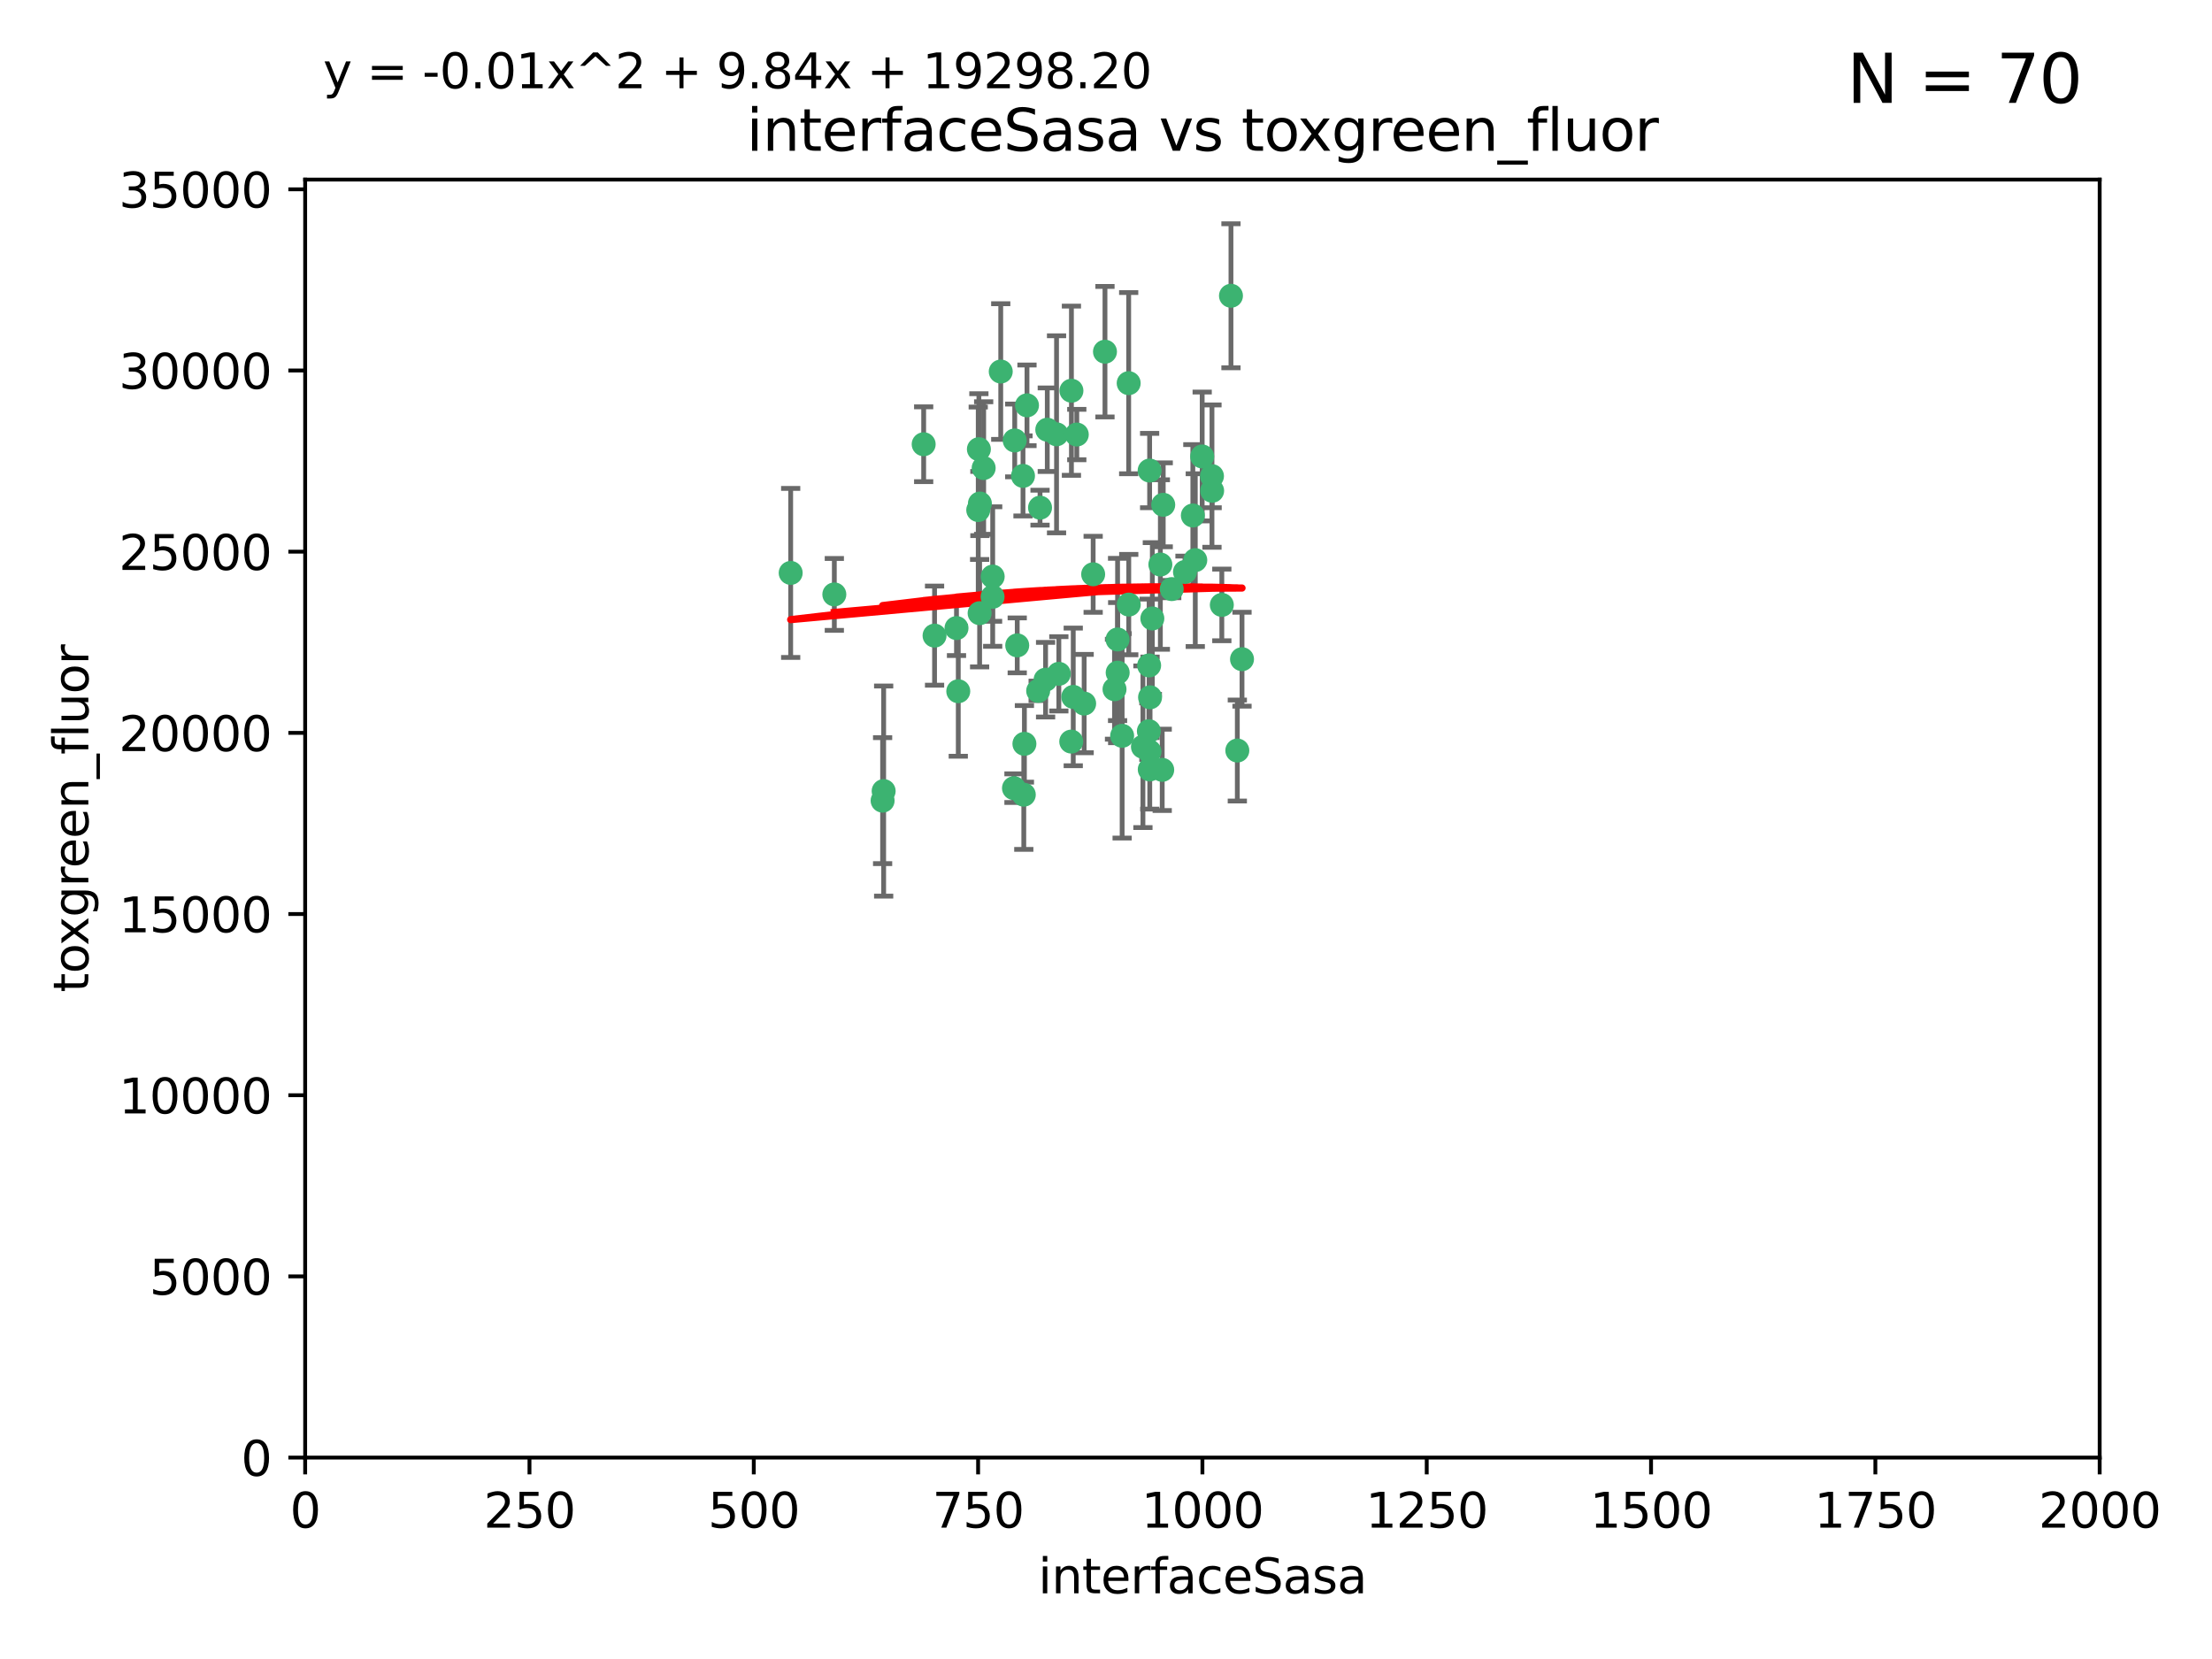 <?xml version="1.0" encoding="utf-8" standalone="no"?>
<!DOCTYPE svg PUBLIC "-//W3C//DTD SVG 1.1//EN"
  "http://www.w3.org/Graphics/SVG/1.1/DTD/svg11.dtd">
<svg xmlns:xlink="http://www.w3.org/1999/xlink" width="460.8pt" height="345.6pt" viewBox="0 0 460.8 345.6" xmlns="http://www.w3.org/2000/svg" version="1.1">
 <defs>
  <style type="text/css">*{stroke-linejoin: round; stroke-linecap: butt}</style>
 </defs>
 <g id="figure_1">
  <g id="patch_1">
   <path d="M 0 345.6 
L 460.8 345.6 
L 460.8 0 
L 0 0 
z
" style="fill: #ffffff"/>
  </g>
  <g id="axes_1">
   <g id="patch_2">
    <path d="M 63.571 303.64 
L 437.4 303.64 
L 437.4 37.411 
L 63.571 37.411 
z
" style="fill: #ffffff"/>
   </g>
   <g id="PathCollection_1">
    <defs>
     <path id="ma6a0eb6b22" d="M 0 1.118 
C 0.297 1.118 0.581 1 0.791 0.791 
C 1 0.581 1.118 0.297 1.118 0 
C 1.118 -0.297 1 -0.581 0.791 -0.791 
C 0.581 -1 0.297 -1.118 0 -1.118 
C -0.297 -1.118 -0.581 -1 -0.791 -0.791 
C -1 -0.581 -1.118 -0.297 -1.118 0 
C -1.118 0.297 -1 0.581 -0.791 0.791 
C -0.581 1 -0.297 1.118 0 1.118 
z
" style="stroke: #3cb371"/>
    </defs>
    <g clip-path="url(#p13d218e3fa)">
     <use xlink:href="#ma6a0eb6b22" x="242.323" y="105.159" style="fill: #3cb371; stroke: #3cb371"/>
     <use xlink:href="#ma6a0eb6b22" x="248.998" y="116.686" style="fill: #3cb371; stroke: #3cb371"/>
     <use xlink:href="#ma6a0eb6b22" x="239.489" y="98.026" style="fill: #3cb371; stroke: #3cb371"/>
     <use xlink:href="#ma6a0eb6b22" x="250.437" y="95.094" style="fill: #3cb371; stroke: #3cb371"/>
     <use xlink:href="#ma6a0eb6b22" x="218.168" y="89.516" style="fill: #3cb371; stroke: #3cb371"/>
     <use xlink:href="#ma6a0eb6b22" x="230.187" y="73.266" style="fill: #3cb371; stroke: #3cb371"/>
     <use xlink:href="#ma6a0eb6b22" x="240.054" y="128.839" style="fill: #3cb371; stroke: #3cb371"/>
     <use xlink:href="#ma6a0eb6b22" x="246.854" y="119.146" style="fill: #3cb371; stroke: #3cb371"/>
     <use xlink:href="#ma6a0eb6b22" x="239.385" y="138.622" style="fill: #3cb371; stroke: #3cb371"/>
     <use xlink:href="#ma6a0eb6b22" x="223.198" y="81.394" style="fill: #3cb371; stroke: #3cb371"/>
     <use xlink:href="#ma6a0eb6b22" x="258.734" y="137.321" style="fill: #3cb371; stroke: #3cb371"/>
     <use xlink:href="#ma6a0eb6b22" x="233.762" y="153.285" style="fill: #3cb371; stroke: #3cb371"/>
     <use xlink:href="#ma6a0eb6b22" x="211.385" y="91.754" style="fill: #3cb371; stroke: #3cb371"/>
     <use xlink:href="#ma6a0eb6b22" x="235.142" y="125.947" style="fill: #3cb371; stroke: #3cb371"/>
     <use xlink:href="#ma6a0eb6b22" x="220.097" y="90.475" style="fill: #3cb371; stroke: #3cb371"/>
     <use xlink:href="#ma6a0eb6b22" x="223.161" y="154.483" style="fill: #3cb371; stroke: #3cb371"/>
     <use xlink:href="#ma6a0eb6b22" x="248.491" y="107.386" style="fill: #3cb371; stroke: #3cb371"/>
     <use xlink:href="#ma6a0eb6b22" x="241.725" y="117.601" style="fill: #3cb371; stroke: #3cb371"/>
     <use xlink:href="#ma6a0eb6b22" x="225.848" y="146.564" style="fill: #3cb371; stroke: #3cb371"/>
     <use xlink:href="#ma6a0eb6b22" x="252.51" y="102.24" style="fill: #3cb371; stroke: #3cb371"/>
     <use xlink:href="#ma6a0eb6b22" x="227.725" y="119.635" style="fill: #3cb371; stroke: #3cb371"/>
     <use xlink:href="#ma6a0eb6b22" x="235.125" y="79.819" style="fill: #3cb371; stroke: #3cb371"/>
     <use xlink:href="#ma6a0eb6b22" x="206.772" y="124.329" style="fill: #3cb371; stroke: #3cb371"/>
     <use xlink:href="#ma6a0eb6b22" x="244.091" y="122.72" style="fill: #3cb371; stroke: #3cb371"/>
     <use xlink:href="#ma6a0eb6b22" x="211.908" y="134.443" style="fill: #3cb371; stroke: #3cb371"/>
     <use xlink:href="#ma6a0eb6b22" x="213.404" y="154.954" style="fill: #3cb371; stroke: #3cb371"/>
     <use xlink:href="#ma6a0eb6b22" x="204.131" y="104.896" style="fill: #3cb371; stroke: #3cb371"/>
     <use xlink:href="#ma6a0eb6b22" x="239.465" y="156.559" style="fill: #3cb371; stroke: #3cb371"/>
     <use xlink:href="#ma6a0eb6b22" x="257.757" y="156.348" style="fill: #3cb371; stroke: #3cb371"/>
     <use xlink:href="#ma6a0eb6b22" x="216.658" y="105.756" style="fill: #3cb371; stroke: #3cb371"/>
     <use xlink:href="#ma6a0eb6b22" x="204.916" y="97.498" style="fill: #3cb371; stroke: #3cb371"/>
     <use xlink:href="#ma6a0eb6b22" x="192.417" y="92.545" style="fill: #3cb371; stroke: #3cb371"/>
     <use xlink:href="#ma6a0eb6b22" x="213.275" y="165.548" style="fill: #3cb371; stroke: #3cb371"/>
     <use xlink:href="#ma6a0eb6b22" x="216.269" y="143.916" style="fill: #3cb371; stroke: #3cb371"/>
     <use xlink:href="#ma6a0eb6b22" x="206.796" y="120.108" style="fill: #3cb371; stroke: #3cb371"/>
     <use xlink:href="#ma6a0eb6b22" x="199.256" y="130.84" style="fill: #3cb371; stroke: #3cb371"/>
     <use xlink:href="#ma6a0eb6b22" x="220.577" y="140.37" style="fill: #3cb371; stroke: #3cb371"/>
     <use xlink:href="#ma6a0eb6b22" x="242.11" y="160.372" style="fill: #3cb371; stroke: #3cb371"/>
     <use xlink:href="#ma6a0eb6b22" x="223.577" y="145.178" style="fill: #3cb371; stroke: #3cb371"/>
     <use xlink:href="#ma6a0eb6b22" x="254.529" y="126.015" style="fill: #3cb371; stroke: #3cb371"/>
     <use xlink:href="#ma6a0eb6b22" x="208.473" y="77.397" style="fill: #3cb371; stroke: #3cb371"/>
     <use xlink:href="#ma6a0eb6b22" x="203.92" y="93.572" style="fill: #3cb371; stroke: #3cb371"/>
     <use xlink:href="#ma6a0eb6b22" x="239.332" y="152.32" style="fill: #3cb371; stroke: #3cb371"/>
     <use xlink:href="#ma6a0eb6b22" x="204.073" y="127.738" style="fill: #3cb371; stroke: #3cb371"/>
     <use xlink:href="#ma6a0eb6b22" x="239.579" y="145.262" style="fill: #3cb371; stroke: #3cb371"/>
     <use xlink:href="#ma6a0eb6b22" x="232.833" y="140.122" style="fill: #3cb371; stroke: #3cb371"/>
     <use xlink:href="#ma6a0eb6b22" x="252.476" y="99.184" style="fill: #3cb371; stroke: #3cb371"/>
     <use xlink:href="#ma6a0eb6b22" x="256.433" y="61.614" style="fill: #3cb371; stroke: #3cb371"/>
     <use xlink:href="#ma6a0eb6b22" x="203.785" y="106.253" style="fill: #3cb371; stroke: #3cb371"/>
     <use xlink:href="#ma6a0eb6b22" x="213.94" y="84.44" style="fill: #3cb371; stroke: #3cb371"/>
     <use xlink:href="#ma6a0eb6b22" x="194.686" y="132.411" style="fill: #3cb371; stroke: #3cb371"/>
     <use xlink:href="#ma6a0eb6b22" x="183.864" y="166.79" style="fill: #3cb371; stroke: #3cb371"/>
     <use xlink:href="#ma6a0eb6b22" x="213.11" y="99.14" style="fill: #3cb371; stroke: #3cb371"/>
     <use xlink:href="#ma6a0eb6b22" x="211.23" y="164.19" style="fill: #3cb371; stroke: #3cb371"/>
     <use xlink:href="#ma6a0eb6b22" x="238.093" y="155.561" style="fill: #3cb371; stroke: #3cb371"/>
     <use xlink:href="#ma6a0eb6b22" x="199.626" y="143.999" style="fill: #3cb371; stroke: #3cb371"/>
     <use xlink:href="#ma6a0eb6b22" x="232.811" y="133.213" style="fill: #3cb371; stroke: #3cb371"/>
     <use xlink:href="#ma6a0eb6b22" x="224.314" y="90.523" style="fill: #3cb371; stroke: #3cb371"/>
     <use xlink:href="#ma6a0eb6b22" x="239.516" y="160.289" style="fill: #3cb371; stroke: #3cb371"/>
     <use xlink:href="#ma6a0eb6b22" x="164.714" y="119.349" style="fill: #3cb371; stroke: #3cb371"/>
     <use xlink:href="#ma6a0eb6b22" x="217.815" y="141.593" style="fill: #3cb371; stroke: #3cb371"/>
     <use xlink:href="#ma6a0eb6b22" x="184.082" y="164.794" style="fill: #3cb371; stroke: #3cb371"/>
     <use xlink:href="#ma6a0eb6b22" x="232.174" y="143.576" style="fill: #3cb371; stroke: #3cb371"/>
     <use xlink:href="#ma6a0eb6b22" x="173.806" y="123.828" style="fill: #3cb371; stroke: #3cb371"/>
    </g>
   </g>
   <g id="matplotlib.axis_1">
    <g id="xtick_1">
     <g id="line2d_1">
      <defs>
       <path id="m9d5a225bcb" d="M 0 0 
L 0 3.5 
" style="stroke: #000000; stroke-width: 0.8"/>
      </defs>
      <g>
       <use xlink:href="#m9d5a225bcb" x="63.571" y="303.64" style="stroke: #000000; stroke-width: 0.8"/>
      </g>
     </g>
     <g id="text_1">
      <!-- 0 -->
      <g transform="translate(60.39 318.238)scale(0.1 -0.1)">
       <defs>
        <path id="DejaVuSans-30" d="M 2034 4250 
Q 1547 4250 1301 3770 
Q 1056 3291 1056 2328 
Q 1056 1369 1301 889 
Q 1547 409 2034 409 
Q 2525 409 2770 889 
Q 3016 1369 3016 2328 
Q 3016 3291 2770 3770 
Q 2525 4250 2034 4250 
z
M 2034 4750 
Q 2819 4750 3233 4129 
Q 3647 3509 3647 2328 
Q 3647 1150 3233 529 
Q 2819 -91 2034 -91 
Q 1250 -91 836 529 
Q 422 1150 422 2328 
Q 422 3509 836 4129 
Q 1250 4750 2034 4750 
z
" transform="scale(0.016)"/>
       </defs>
       <use xlink:href="#DejaVuSans-30"/>
      </g>
     </g>
    </g>
    <g id="xtick_2">
     <g id="line2d_2">
      <g>
       <use xlink:href="#m9d5a225bcb" x="110.3" y="303.64" style="stroke: #000000; stroke-width: 0.8"/>
      </g>
     </g>
     <g id="text_2">
      <!-- 250 -->
      <g transform="translate(100.756 318.238)scale(0.1 -0.1)">
       <defs>
        <path id="DejaVuSans-32" d="M 1228 531 
L 3431 531 
L 3431 0 
L 469 0 
L 469 531 
Q 828 903 1448 1529 
Q 2069 2156 2228 2338 
Q 2531 2678 2651 2914 
Q 2772 3150 2772 3378 
Q 2772 3750 2511 3984 
Q 2250 4219 1831 4219 
Q 1534 4219 1204 4116 
Q 875 4013 500 3803 
L 500 4441 
Q 881 4594 1212 4672 
Q 1544 4750 1819 4750 
Q 2544 4750 2975 4387 
Q 3406 4025 3406 3419 
Q 3406 3131 3298 2873 
Q 3191 2616 2906 2266 
Q 2828 2175 2409 1742 
Q 1991 1309 1228 531 
z
" transform="scale(0.016)"/>
        <path id="DejaVuSans-35" d="M 691 4666 
L 3169 4666 
L 3169 4134 
L 1269 4134 
L 1269 2991 
Q 1406 3038 1543 3061 
Q 1681 3084 1819 3084 
Q 2600 3084 3056 2656 
Q 3513 2228 3513 1497 
Q 3513 744 3044 326 
Q 2575 -91 1722 -91 
Q 1428 -91 1123 -41 
Q 819 9 494 109 
L 494 744 
Q 775 591 1075 516 
Q 1375 441 1709 441 
Q 2250 441 2565 725 
Q 2881 1009 2881 1497 
Q 2881 1984 2565 2268 
Q 2250 2553 1709 2553 
Q 1456 2553 1204 2497 
Q 953 2441 691 2322 
L 691 4666 
z
" transform="scale(0.016)"/>
       </defs>
       <use xlink:href="#DejaVuSans-32"/>
       <use xlink:href="#DejaVuSans-35" x="63.623"/>
       <use xlink:href="#DejaVuSans-30" x="127.246"/>
      </g>
     </g>
    </g>
    <g id="xtick_3">
     <g id="line2d_3">
      <g>
       <use xlink:href="#m9d5a225bcb" x="157.028" y="303.64" style="stroke: #000000; stroke-width: 0.8"/>
      </g>
     </g>
     <g id="text_3">
      <!-- 500 -->
      <g transform="translate(147.485 318.238)scale(0.1 -0.1)">
       <use xlink:href="#DejaVuSans-35"/>
       <use xlink:href="#DejaVuSans-30" x="63.623"/>
       <use xlink:href="#DejaVuSans-30" x="127.246"/>
      </g>
     </g>
    </g>
    <g id="xtick_4">
     <g id="line2d_4">
      <g>
       <use xlink:href="#m9d5a225bcb" x="203.757" y="303.64" style="stroke: #000000; stroke-width: 0.8"/>
      </g>
     </g>
     <g id="text_4">
      <!-- 750 -->
      <g transform="translate(194.213 318.238)scale(0.1 -0.1)">
       <defs>
        <path id="DejaVuSans-37" d="M 525 4666 
L 3525 4666 
L 3525 4397 
L 1831 0 
L 1172 0 
L 2766 4134 
L 525 4134 
L 525 4666 
z
" transform="scale(0.016)"/>
       </defs>
       <use xlink:href="#DejaVuSans-37"/>
       <use xlink:href="#DejaVuSans-35" x="63.623"/>
       <use xlink:href="#DejaVuSans-30" x="127.246"/>
      </g>
     </g>
    </g>
    <g id="xtick_5">
     <g id="line2d_5">
      <g>
       <use xlink:href="#m9d5a225bcb" x="250.486" y="303.64" style="stroke: #000000; stroke-width: 0.8"/>
      </g>
     </g>
     <g id="text_5">
      <!-- 1000 -->
      <g transform="translate(237.761 318.238)scale(0.1 -0.1)">
       <defs>
        <path id="DejaVuSans-31" d="M 794 531 
L 1825 531 
L 1825 4091 
L 703 3866 
L 703 4441 
L 1819 4666 
L 2450 4666 
L 2450 531 
L 3481 531 
L 3481 0 
L 794 0 
L 794 531 
z
" transform="scale(0.016)"/>
       </defs>
       <use xlink:href="#DejaVuSans-31"/>
       <use xlink:href="#DejaVuSans-30" x="63.623"/>
       <use xlink:href="#DejaVuSans-30" x="127.246"/>
       <use xlink:href="#DejaVuSans-30" x="190.869"/>
      </g>
     </g>
    </g>
    <g id="xtick_6">
     <g id="line2d_6">
      <g>
       <use xlink:href="#m9d5a225bcb" x="297.214" y="303.64" style="stroke: #000000; stroke-width: 0.8"/>
      </g>
     </g>
     <g id="text_6">
      <!-- 1250 -->
      <g transform="translate(284.489 318.238)scale(0.1 -0.1)">
       <use xlink:href="#DejaVuSans-31"/>
       <use xlink:href="#DejaVuSans-32" x="63.623"/>
       <use xlink:href="#DejaVuSans-35" x="127.246"/>
       <use xlink:href="#DejaVuSans-30" x="190.869"/>
      </g>
     </g>
    </g>
    <g id="xtick_7">
     <g id="line2d_7">
      <g>
       <use xlink:href="#m9d5a225bcb" x="343.943" y="303.64" style="stroke: #000000; stroke-width: 0.8"/>
      </g>
     </g>
     <g id="text_7">
      <!-- 1500 -->
      <g transform="translate(331.218 318.238)scale(0.1 -0.1)">
       <use xlink:href="#DejaVuSans-31"/>
       <use xlink:href="#DejaVuSans-35" x="63.623"/>
       <use xlink:href="#DejaVuSans-30" x="127.246"/>
       <use xlink:href="#DejaVuSans-30" x="190.869"/>
      </g>
     </g>
    </g>
    <g id="xtick_8">
     <g id="line2d_8">
      <g>
       <use xlink:href="#m9d5a225bcb" x="390.671" y="303.64" style="stroke: #000000; stroke-width: 0.8"/>
      </g>
     </g>
     <g id="text_8">
      <!-- 1750 -->
      <g transform="translate(377.946 318.238)scale(0.1 -0.1)">
       <use xlink:href="#DejaVuSans-31"/>
       <use xlink:href="#DejaVuSans-37" x="63.623"/>
       <use xlink:href="#DejaVuSans-35" x="127.246"/>
       <use xlink:href="#DejaVuSans-30" x="190.869"/>
      </g>
     </g>
    </g>
    <g id="xtick_9">
     <g id="line2d_9">
      <g>
       <use xlink:href="#m9d5a225bcb" x="437.4" y="303.64" style="stroke: #000000; stroke-width: 0.8"/>
      </g>
     </g>
     <g id="text_9">
      <!-- 2000 -->
      <g transform="translate(424.675 318.238)scale(0.1 -0.1)">
       <use xlink:href="#DejaVuSans-32"/>
       <use xlink:href="#DejaVuSans-30" x="63.623"/>
       <use xlink:href="#DejaVuSans-30" x="127.246"/>
       <use xlink:href="#DejaVuSans-30" x="190.869"/>
      </g>
     </g>
    </g>
    <g id="text_10">
     <!-- interfaceSasa -->
     <g transform="translate(216.279 331.917)scale(0.1 -0.1)">
      <defs>
       <path id="DejaVuSans-69" d="M 603 3500 
L 1178 3500 
L 1178 0 
L 603 0 
L 603 3500 
z
M 603 4863 
L 1178 4863 
L 1178 4134 
L 603 4134 
L 603 4863 
z
" transform="scale(0.016)"/>
       <path id="DejaVuSans-6e" d="M 3513 2113 
L 3513 0 
L 2938 0 
L 2938 2094 
Q 2938 2591 2744 2837 
Q 2550 3084 2163 3084 
Q 1697 3084 1428 2787 
Q 1159 2491 1159 1978 
L 1159 0 
L 581 0 
L 581 3500 
L 1159 3500 
L 1159 2956 
Q 1366 3272 1645 3428 
Q 1925 3584 2291 3584 
Q 2894 3584 3203 3211 
Q 3513 2838 3513 2113 
z
" transform="scale(0.016)"/>
       <path id="DejaVuSans-74" d="M 1172 4494 
L 1172 3500 
L 2356 3500 
L 2356 3053 
L 1172 3053 
L 1172 1153 
Q 1172 725 1289 603 
Q 1406 481 1766 481 
L 2356 481 
L 2356 0 
L 1766 0 
Q 1100 0 847 248 
Q 594 497 594 1153 
L 594 3053 
L 172 3053 
L 172 3500 
L 594 3500 
L 594 4494 
L 1172 4494 
z
" transform="scale(0.016)"/>
       <path id="DejaVuSans-65" d="M 3597 1894 
L 3597 1613 
L 953 1613 
Q 991 1019 1311 708 
Q 1631 397 2203 397 
Q 2534 397 2845 478 
Q 3156 559 3463 722 
L 3463 178 
Q 3153 47 2828 -22 
Q 2503 -91 2169 -91 
Q 1331 -91 842 396 
Q 353 884 353 1716 
Q 353 2575 817 3079 
Q 1281 3584 2069 3584 
Q 2775 3584 3186 3129 
Q 3597 2675 3597 1894 
z
M 3022 2063 
Q 3016 2534 2758 2815 
Q 2500 3097 2075 3097 
Q 1594 3097 1305 2825 
Q 1016 2553 972 2059 
L 3022 2063 
z
" transform="scale(0.016)"/>
       <path id="DejaVuSans-72" d="M 2631 2963 
Q 2534 3019 2420 3045 
Q 2306 3072 2169 3072 
Q 1681 3072 1420 2755 
Q 1159 2438 1159 1844 
L 1159 0 
L 581 0 
L 581 3500 
L 1159 3500 
L 1159 2956 
Q 1341 3275 1631 3429 
Q 1922 3584 2338 3584 
Q 2397 3584 2469 3576 
Q 2541 3569 2628 3553 
L 2631 2963 
z
" transform="scale(0.016)"/>
       <path id="DejaVuSans-66" d="M 2375 4863 
L 2375 4384 
L 1825 4384 
Q 1516 4384 1395 4259 
Q 1275 4134 1275 3809 
L 1275 3500 
L 2222 3500 
L 2222 3053 
L 1275 3053 
L 1275 0 
L 697 0 
L 697 3053 
L 147 3053 
L 147 3500 
L 697 3500 
L 697 3744 
Q 697 4328 969 4595 
Q 1241 4863 1831 4863 
L 2375 4863 
z
" transform="scale(0.016)"/>
       <path id="DejaVuSans-61" d="M 2194 1759 
Q 1497 1759 1228 1600 
Q 959 1441 959 1056 
Q 959 750 1161 570 
Q 1363 391 1709 391 
Q 2188 391 2477 730 
Q 2766 1069 2766 1631 
L 2766 1759 
L 2194 1759 
z
M 3341 1997 
L 3341 0 
L 2766 0 
L 2766 531 
Q 2569 213 2275 61 
Q 1981 -91 1556 -91 
Q 1019 -91 701 211 
Q 384 513 384 1019 
Q 384 1609 779 1909 
Q 1175 2209 1959 2209 
L 2766 2209 
L 2766 2266 
Q 2766 2663 2505 2880 
Q 2244 3097 1772 3097 
Q 1472 3097 1187 3025 
Q 903 2953 641 2809 
L 641 3341 
Q 956 3463 1253 3523 
Q 1550 3584 1831 3584 
Q 2591 3584 2966 3190 
Q 3341 2797 3341 1997 
z
" transform="scale(0.016)"/>
       <path id="DejaVuSans-63" d="M 3122 3366 
L 3122 2828 
Q 2878 2963 2633 3030 
Q 2388 3097 2138 3097 
Q 1578 3097 1268 2742 
Q 959 2388 959 1747 
Q 959 1106 1268 751 
Q 1578 397 2138 397 
Q 2388 397 2633 464 
Q 2878 531 3122 666 
L 3122 134 
Q 2881 22 2623 -34 
Q 2366 -91 2075 -91 
Q 1284 -91 818 406 
Q 353 903 353 1747 
Q 353 2603 823 3093 
Q 1294 3584 2113 3584 
Q 2378 3584 2631 3529 
Q 2884 3475 3122 3366 
z
" transform="scale(0.016)"/>
       <path id="DejaVuSans-53" d="M 3425 4513 
L 3425 3897 
Q 3066 4069 2747 4153 
Q 2428 4238 2131 4238 
Q 1616 4238 1336 4038 
Q 1056 3838 1056 3469 
Q 1056 3159 1242 3001 
Q 1428 2844 1947 2747 
L 2328 2669 
Q 3034 2534 3370 2195 
Q 3706 1856 3706 1288 
Q 3706 609 3251 259 
Q 2797 -91 1919 -91 
Q 1588 -91 1214 -16 
Q 841 59 441 206 
L 441 856 
Q 825 641 1194 531 
Q 1563 422 1919 422 
Q 2459 422 2753 634 
Q 3047 847 3047 1241 
Q 3047 1584 2836 1778 
Q 2625 1972 2144 2069 
L 1759 2144 
Q 1053 2284 737 2584 
Q 422 2884 422 3419 
Q 422 4038 858 4394 
Q 1294 4750 2059 4750 
Q 2388 4750 2728 4690 
Q 3069 4631 3425 4513 
z
" transform="scale(0.016)"/>
       <path id="DejaVuSans-73" d="M 2834 3397 
L 2834 2853 
Q 2591 2978 2328 3040 
Q 2066 3103 1784 3103 
Q 1356 3103 1142 2972 
Q 928 2841 928 2578 
Q 928 2378 1081 2264 
Q 1234 2150 1697 2047 
L 1894 2003 
Q 2506 1872 2764 1633 
Q 3022 1394 3022 966 
Q 3022 478 2636 193 
Q 2250 -91 1575 -91 
Q 1294 -91 989 -36 
Q 684 19 347 128 
L 347 722 
Q 666 556 975 473 
Q 1284 391 1588 391 
Q 1994 391 2212 530 
Q 2431 669 2431 922 
Q 2431 1156 2273 1281 
Q 2116 1406 1581 1522 
L 1381 1569 
Q 847 1681 609 1914 
Q 372 2147 372 2553 
Q 372 3047 722 3315 
Q 1072 3584 1716 3584 
Q 2034 3584 2315 3537 
Q 2597 3491 2834 3397 
z
" transform="scale(0.016)"/>
      </defs>
      <use xlink:href="#DejaVuSans-69"/>
      <use xlink:href="#DejaVuSans-6e" x="27.783"/>
      <use xlink:href="#DejaVuSans-74" x="91.162"/>
      <use xlink:href="#DejaVuSans-65" x="130.371"/>
      <use xlink:href="#DejaVuSans-72" x="191.895"/>
      <use xlink:href="#DejaVuSans-66" x="233.008"/>
      <use xlink:href="#DejaVuSans-61" x="268.213"/>
      <use xlink:href="#DejaVuSans-63" x="329.492"/>
      <use xlink:href="#DejaVuSans-65" x="384.473"/>
      <use xlink:href="#DejaVuSans-53" x="445.996"/>
      <use xlink:href="#DejaVuSans-61" x="509.473"/>
      <use xlink:href="#DejaVuSans-73" x="570.752"/>
      <use xlink:href="#DejaVuSans-61" x="622.852"/>
     </g>
    </g>
   </g>
   <g id="matplotlib.axis_2">
    <g id="ytick_1">
     <g id="line2d_10">
      <defs>
       <path id="m9972119cdb" d="M 0 0 
L -3.5 0 
" style="stroke: #000000; stroke-width: 0.8"/>
      </defs>
      <g>
       <use xlink:href="#m9972119cdb" x="63.571" y="303.64" style="stroke: #000000; stroke-width: 0.8"/>
      </g>
     </g>
     <g id="text_11">
      <!-- 0 -->
      <g transform="translate(50.209 307.439)scale(0.1 -0.1)">
       <use xlink:href="#DejaVuSans-30"/>
      </g>
     </g>
    </g>
    <g id="ytick_2">
     <g id="line2d_11">
      <g>
       <use xlink:href="#m9972119cdb" x="63.571" y="265.897" style="stroke: #000000; stroke-width: 0.8"/>
      </g>
     </g>
     <g id="text_12">
      <!-- 5000 -->
      <g transform="translate(31.121 269.696)scale(0.1 -0.1)">
       <use xlink:href="#DejaVuSans-35"/>
       <use xlink:href="#DejaVuSans-30" x="63.623"/>
       <use xlink:href="#DejaVuSans-30" x="127.246"/>
       <use xlink:href="#DejaVuSans-30" x="190.869"/>
      </g>
     </g>
    </g>
    <g id="ytick_3">
     <g id="line2d_12">
      <g>
       <use xlink:href="#m9972119cdb" x="63.571" y="228.154" style="stroke: #000000; stroke-width: 0.8"/>
      </g>
     </g>
     <g id="text_13">
      <!-- 10000 -->
      <g transform="translate(24.759 231.953)scale(0.1 -0.1)">
       <use xlink:href="#DejaVuSans-31"/>
       <use xlink:href="#DejaVuSans-30" x="63.623"/>
       <use xlink:href="#DejaVuSans-30" x="127.246"/>
       <use xlink:href="#DejaVuSans-30" x="190.869"/>
       <use xlink:href="#DejaVuSans-30" x="254.492"/>
      </g>
     </g>
    </g>
    <g id="ytick_4">
     <g id="line2d_13">
      <g>
       <use xlink:href="#m9972119cdb" x="63.571" y="190.411" style="stroke: #000000; stroke-width: 0.8"/>
      </g>
     </g>
     <g id="text_14">
      <!-- 15000 -->
      <g transform="translate(24.759 194.21)scale(0.1 -0.1)">
       <use xlink:href="#DejaVuSans-31"/>
       <use xlink:href="#DejaVuSans-35" x="63.623"/>
       <use xlink:href="#DejaVuSans-30" x="127.246"/>
       <use xlink:href="#DejaVuSans-30" x="190.869"/>
       <use xlink:href="#DejaVuSans-30" x="254.492"/>
      </g>
     </g>
    </g>
    <g id="ytick_5">
     <g id="line2d_14">
      <g>
       <use xlink:href="#m9972119cdb" x="63.571" y="152.668" style="stroke: #000000; stroke-width: 0.8"/>
      </g>
     </g>
     <g id="text_15">
      <!-- 20000 -->
      <g transform="translate(24.759 156.467)scale(0.1 -0.1)">
       <use xlink:href="#DejaVuSans-32"/>
       <use xlink:href="#DejaVuSans-30" x="63.623"/>
       <use xlink:href="#DejaVuSans-30" x="127.246"/>
       <use xlink:href="#DejaVuSans-30" x="190.869"/>
       <use xlink:href="#DejaVuSans-30" x="254.492"/>
      </g>
     </g>
    </g>
    <g id="ytick_6">
     <g id="line2d_15">
      <g>
       <use xlink:href="#m9972119cdb" x="63.571" y="114.925" style="stroke: #000000; stroke-width: 0.8"/>
      </g>
     </g>
     <g id="text_16">
      <!-- 25000 -->
      <g transform="translate(24.759 118.724)scale(0.1 -0.1)">
       <use xlink:href="#DejaVuSans-32"/>
       <use xlink:href="#DejaVuSans-35" x="63.623"/>
       <use xlink:href="#DejaVuSans-30" x="127.246"/>
       <use xlink:href="#DejaVuSans-30" x="190.869"/>
       <use xlink:href="#DejaVuSans-30" x="254.492"/>
      </g>
     </g>
    </g>
    <g id="ytick_7">
     <g id="line2d_16">
      <g>
       <use xlink:href="#m9972119cdb" x="63.571" y="77.181" style="stroke: #000000; stroke-width: 0.8"/>
      </g>
     </g>
     <g id="text_17">
      <!-- 30000 -->
      <g transform="translate(24.759 80.981)scale(0.1 -0.1)">
       <defs>
        <path id="DejaVuSans-33" d="M 2597 2516 
Q 3050 2419 3304 2112 
Q 3559 1806 3559 1356 
Q 3559 666 3084 287 
Q 2609 -91 1734 -91 
Q 1441 -91 1130 -33 
Q 819 25 488 141 
L 488 750 
Q 750 597 1062 519 
Q 1375 441 1716 441 
Q 2309 441 2620 675 
Q 2931 909 2931 1356 
Q 2931 1769 2642 2001 
Q 2353 2234 1838 2234 
L 1294 2234 
L 1294 2753 
L 1863 2753 
Q 2328 2753 2575 2939 
Q 2822 3125 2822 3475 
Q 2822 3834 2567 4026 
Q 2313 4219 1838 4219 
Q 1578 4219 1281 4162 
Q 984 4106 628 3988 
L 628 4550 
Q 988 4650 1302 4700 
Q 1616 4750 1894 4750 
Q 2613 4750 3031 4423 
Q 3450 4097 3450 3541 
Q 3450 3153 3228 2886 
Q 3006 2619 2597 2516 
z
" transform="scale(0.016)"/>
       </defs>
       <use xlink:href="#DejaVuSans-33"/>
       <use xlink:href="#DejaVuSans-30" x="63.623"/>
       <use xlink:href="#DejaVuSans-30" x="127.246"/>
       <use xlink:href="#DejaVuSans-30" x="190.869"/>
       <use xlink:href="#DejaVuSans-30" x="254.492"/>
      </g>
     </g>
    </g>
    <g id="ytick_8">
     <g id="line2d_17">
      <g>
       <use xlink:href="#m9972119cdb" x="63.571" y="39.438" style="stroke: #000000; stroke-width: 0.8"/>
      </g>
     </g>
     <g id="text_18">
      <!-- 35000 -->
      <g transform="translate(24.759 43.238)scale(0.1 -0.1)">
       <use xlink:href="#DejaVuSans-33"/>
       <use xlink:href="#DejaVuSans-35" x="63.623"/>
       <use xlink:href="#DejaVuSans-30" x="127.246"/>
       <use xlink:href="#DejaVuSans-30" x="190.869"/>
       <use xlink:href="#DejaVuSans-30" x="254.492"/>
      </g>
     </g>
    </g>
    <g id="text_19">
     <!-- toxgreen_fluor -->
     <g transform="translate(18.401 206.72)rotate(-90)scale(0.1 -0.1)">
      <defs>
       <path id="DejaVuSans-6f" d="M 1959 3097 
Q 1497 3097 1228 2736 
Q 959 2375 959 1747 
Q 959 1119 1226 758 
Q 1494 397 1959 397 
Q 2419 397 2687 759 
Q 2956 1122 2956 1747 
Q 2956 2369 2687 2733 
Q 2419 3097 1959 3097 
z
M 1959 3584 
Q 2709 3584 3137 3096 
Q 3566 2609 3566 1747 
Q 3566 888 3137 398 
Q 2709 -91 1959 -91 
Q 1206 -91 779 398 
Q 353 888 353 1747 
Q 353 2609 779 3096 
Q 1206 3584 1959 3584 
z
" transform="scale(0.016)"/>
       <path id="DejaVuSans-78" d="M 3513 3500 
L 2247 1797 
L 3578 0 
L 2900 0 
L 1881 1375 
L 863 0 
L 184 0 
L 1544 1831 
L 300 3500 
L 978 3500 
L 1906 2253 
L 2834 3500 
L 3513 3500 
z
" transform="scale(0.016)"/>
       <path id="DejaVuSans-67" d="M 2906 1791 
Q 2906 2416 2648 2759 
Q 2391 3103 1925 3103 
Q 1463 3103 1205 2759 
Q 947 2416 947 1791 
Q 947 1169 1205 825 
Q 1463 481 1925 481 
Q 2391 481 2648 825 
Q 2906 1169 2906 1791 
z
M 3481 434 
Q 3481 -459 3084 -895 
Q 2688 -1331 1869 -1331 
Q 1566 -1331 1297 -1286 
Q 1028 -1241 775 -1147 
L 775 -588 
Q 1028 -725 1275 -790 
Q 1522 -856 1778 -856 
Q 2344 -856 2625 -561 
Q 2906 -266 2906 331 
L 2906 616 
Q 2728 306 2450 153 
Q 2172 0 1784 0 
Q 1141 0 747 490 
Q 353 981 353 1791 
Q 353 2603 747 3093 
Q 1141 3584 1784 3584 
Q 2172 3584 2450 3431 
Q 2728 3278 2906 2969 
L 2906 3500 
L 3481 3500 
L 3481 434 
z
" transform="scale(0.016)"/>
       <path id="DejaVuSans-5f" d="M 3263 -1063 
L 3263 -1509 
L -63 -1509 
L -63 -1063 
L 3263 -1063 
z
" transform="scale(0.016)"/>
       <path id="DejaVuSans-6c" d="M 603 4863 
L 1178 4863 
L 1178 0 
L 603 0 
L 603 4863 
z
" transform="scale(0.016)"/>
       <path id="DejaVuSans-75" d="M 544 1381 
L 544 3500 
L 1119 3500 
L 1119 1403 
Q 1119 906 1312 657 
Q 1506 409 1894 409 
Q 2359 409 2629 706 
Q 2900 1003 2900 1516 
L 2900 3500 
L 3475 3500 
L 3475 0 
L 2900 0 
L 2900 538 
Q 2691 219 2414 64 
Q 2138 -91 1772 -91 
Q 1169 -91 856 284 
Q 544 659 544 1381 
z
M 1991 3584 
L 1991 3584 
z
" transform="scale(0.016)"/>
      </defs>
      <use xlink:href="#DejaVuSans-74"/>
      <use xlink:href="#DejaVuSans-6f" x="39.209"/>
      <use xlink:href="#DejaVuSans-78" x="97.266"/>
      <use xlink:href="#DejaVuSans-67" x="156.445"/>
      <use xlink:href="#DejaVuSans-72" x="219.922"/>
      <use xlink:href="#DejaVuSans-65" x="258.785"/>
      <use xlink:href="#DejaVuSans-65" x="320.309"/>
      <use xlink:href="#DejaVuSans-6e" x="381.832"/>
      <use xlink:href="#DejaVuSans-5f" x="445.211"/>
      <use xlink:href="#DejaVuSans-66" x="495.211"/>
      <use xlink:href="#DejaVuSans-6c" x="530.416"/>
      <use xlink:href="#DejaVuSans-75" x="558.199"/>
      <use xlink:href="#DejaVuSans-6f" x="621.578"/>
      <use xlink:href="#DejaVuSans-72" x="682.76"/>
     </g>
    </g>
   </g>
   <g id="LineCollection_1">
    <path d="M 242.323 113.901 
L 242.323 96.418 
" clip-path="url(#p13d218e3fa)" style="fill: none; stroke: #696969"/>
    <path d="M 248.998 134.682 
L 248.998 98.689 
" clip-path="url(#p13d218e3fa)" style="fill: none; stroke: #696969"/>
    <path d="M 239.489 105.772 
L 239.489 90.281 
" clip-path="url(#p13d218e3fa)" style="fill: none; stroke: #696969"/>
    <path d="M 250.437 108.514 
L 250.437 81.675 
" clip-path="url(#p13d218e3fa)" style="fill: none; stroke: #696969"/>
    <path d="M 218.168 98.217 
L 218.168 80.815 
" clip-path="url(#p13d218e3fa)" style="fill: none; stroke: #696969"/>
    <path d="M 230.187 86.861 
L 230.187 59.671 
" clip-path="url(#p13d218e3fa)" style="fill: none; stroke: #696969"/>
    <path d="M 240.054 144.637 
L 240.054 113.041 
" clip-path="url(#p13d218e3fa)" style="fill: none; stroke: #696969"/>
    <path d="M 246.854 122.449 
L 246.854 115.842 
" clip-path="url(#p13d218e3fa)" style="fill: none; stroke: #696969"/>
    <path d="M 239.385 152.437 
L 239.385 124.806 
" clip-path="url(#p13d218e3fa)" style="fill: none; stroke: #696969"/>
    <path d="M 223.198 99.017 
L 223.198 63.771 
" clip-path="url(#p13d218e3fa)" style="fill: none; stroke: #696969"/>
    <path d="M 258.734 147.102 
L 258.734 127.541 
" clip-path="url(#p13d218e3fa)" style="fill: none; stroke: #696969"/>
    <path d="M 233.762 174.582 
L 233.762 131.988 
" clip-path="url(#p13d218e3fa)" style="fill: none; stroke: #696969"/>
    <path d="M 211.385 99.334 
L 211.385 84.174 
" clip-path="url(#p13d218e3fa)" style="fill: none; stroke: #696969"/>
    <path d="M 235.142 136.397 
L 235.142 115.497 
" clip-path="url(#p13d218e3fa)" style="fill: none; stroke: #696969"/>
    <path d="M 220.097 111.003 
L 220.097 69.947 
" clip-path="url(#p13d218e3fa)" style="fill: none; stroke: #696969"/>
    <path d="M 223.161 155.048 
L 223.161 153.918 
" clip-path="url(#p13d218e3fa)" style="fill: none; stroke: #696969"/>
    <path d="M 248.491 122.155 
L 248.491 92.617 
" clip-path="url(#p13d218e3fa)" style="fill: none; stroke: #696969"/>
    <path d="M 241.725 135.26 
L 241.725 99.941 
" clip-path="url(#p13d218e3fa)" style="fill: none; stroke: #696969"/>
    <path d="M 225.848 156.807 
L 225.848 136.321 
" clip-path="url(#p13d218e3fa)" style="fill: none; stroke: #696969"/>
    <path d="M 252.51 105.772 
L 252.51 98.709 
" clip-path="url(#p13d218e3fa)" style="fill: none; stroke: #696969"/>
    <path d="M 227.725 127.554 
L 227.725 111.717 
" clip-path="url(#p13d218e3fa)" style="fill: none; stroke: #696969"/>
    <path d="M 235.125 98.693 
L 235.125 60.945 
" clip-path="url(#p13d218e3fa)" style="fill: none; stroke: #696969"/>
    <path d="M 206.772 129.426 
L 206.772 119.231 
" clip-path="url(#p13d218e3fa)" style="fill: none; stroke: #696969"/>
    <path d="M 244.091 124.514 
L 244.091 120.926 
" clip-path="url(#p13d218e3fa)" style="fill: none; stroke: #696969"/>
    <path d="M 211.908 140.163 
L 211.908 128.724 
" clip-path="url(#p13d218e3fa)" style="fill: none; stroke: #696969"/>
    <path d="M 213.404 162.929 
L 213.404 146.979 
" clip-path="url(#p13d218e3fa)" style="fill: none; stroke: #696969"/>
    <path d="M 204.131 111.578 
L 204.131 98.214 
" clip-path="url(#p13d218e3fa)" style="fill: none; stroke: #696969"/>
    <path d="M 239.465 160.147 
L 239.465 152.97 
" clip-path="url(#p13d218e3fa)" style="fill: none; stroke: #696969"/>
    <path d="M 257.757 166.868 
L 257.757 145.829 
" clip-path="url(#p13d218e3fa)" style="fill: none; stroke: #696969"/>
    <path d="M 216.658 109.392 
L 216.658 102.12 
" clip-path="url(#p13d218e3fa)" style="fill: none; stroke: #696969"/>
    <path d="M 204.916 111.302 
L 204.916 83.693 
" clip-path="url(#p13d218e3fa)" style="fill: none; stroke: #696969"/>
    <path d="M 192.417 100.341 
L 192.417 84.749 
" clip-path="url(#p13d218e3fa)" style="fill: none; stroke: #696969"/>
    <path d="M 213.275 176.939 
L 213.275 154.157 
" clip-path="url(#p13d218e3fa)" style="fill: none; stroke: #696969"/>
    <path d="M 216.269 145.941 
L 216.269 141.891 
" clip-path="url(#p13d218e3fa)" style="fill: none; stroke: #696969"/>
    <path d="M 206.796 134.641 
L 206.796 105.576 
" clip-path="url(#p13d218e3fa)" style="fill: none; stroke: #696969"/>
    <path d="M 199.256 136.561 
L 199.256 125.12 
" clip-path="url(#p13d218e3fa)" style="fill: none; stroke: #696969"/>
    <path d="M 220.577 148.106 
L 220.577 132.634 
" clip-path="url(#p13d218e3fa)" style="fill: none; stroke: #696969"/>
    <path d="M 242.11 168.839 
L 242.11 151.905 
" clip-path="url(#p13d218e3fa)" style="fill: none; stroke: #696969"/>
    <path d="M 223.577 159.513 
L 223.577 130.843 
" clip-path="url(#p13d218e3fa)" style="fill: none; stroke: #696969"/>
    <path d="M 254.529 133.474 
L 254.529 118.555 
" clip-path="url(#p13d218e3fa)" style="fill: none; stroke: #696969"/>
    <path d="M 208.473 91.524 
L 208.473 63.27 
" clip-path="url(#p13d218e3fa)" style="fill: none; stroke: #696969"/>
    <path d="M 203.92 105.129 
L 203.92 82.016 
" clip-path="url(#p13d218e3fa)" style="fill: none; stroke: #696969"/>
    <path d="M 239.332 158.197 
L 239.332 146.442 
" clip-path="url(#p13d218e3fa)" style="fill: none; stroke: #696969"/>
    <path d="M 204.073 138.926 
L 204.073 116.549 
" clip-path="url(#p13d218e3fa)" style="fill: none; stroke: #696969"/>
    <path d="M 239.579 153.647 
L 239.579 136.877 
" clip-path="url(#p13d218e3fa)" style="fill: none; stroke: #696969"/>
    <path d="M 232.833 154.719 
L 232.833 125.526 
" clip-path="url(#p13d218e3fa)" style="fill: none; stroke: #696969"/>
    <path d="M 252.476 114.01 
L 252.476 84.357 
" clip-path="url(#p13d218e3fa)" style="fill: none; stroke: #696969"/>
    <path d="M 256.433 76.614 
L 256.433 46.614 
" clip-path="url(#p13d218e3fa)" style="fill: none; stroke: #696969"/>
    <path d="M 203.785 127.715 
L 203.785 84.791 
" clip-path="url(#p13d218e3fa)" style="fill: none; stroke: #696969"/>
    <path d="M 213.94 92.843 
L 213.94 76.037 
" clip-path="url(#p13d218e3fa)" style="fill: none; stroke: #696969"/>
    <path d="M 194.686 142.738 
L 194.686 122.084 
" clip-path="url(#p13d218e3fa)" style="fill: none; stroke: #696969"/>
    <path d="M 183.864 179.908 
L 183.864 153.671 
" clip-path="url(#p13d218e3fa)" style="fill: none; stroke: #696969"/>
    <path d="M 213.11 107.483 
L 213.11 90.798 
" clip-path="url(#p13d218e3fa)" style="fill: none; stroke: #696969"/>
    <path d="M 211.23 167.175 
L 211.23 161.206 
" clip-path="url(#p13d218e3fa)" style="fill: none; stroke: #696969"/>
    <path d="M 238.093 172.398 
L 238.093 138.724 
" clip-path="url(#p13d218e3fa)" style="fill: none; stroke: #696969"/>
    <path d="M 199.626 157.537 
L 199.626 130.461 
" clip-path="url(#p13d218e3fa)" style="fill: none; stroke: #696969"/>
    <path d="M 232.811 150.11 
L 232.811 116.316 
" clip-path="url(#p13d218e3fa)" style="fill: none; stroke: #696969"/>
    <path d="M 224.314 95.772 
L 224.314 85.274 
" clip-path="url(#p13d218e3fa)" style="fill: none; stroke: #696969"/>
    <path d="M 239.516 168.551 
L 239.516 152.026 
" clip-path="url(#p13d218e3fa)" style="fill: none; stroke: #696969"/>
    <path d="M 164.714 136.952 
L 164.714 101.746 
" clip-path="url(#p13d218e3fa)" style="fill: none; stroke: #696969"/>
    <path d="M 217.815 149.363 
L 217.815 133.823 
" clip-path="url(#p13d218e3fa)" style="fill: none; stroke: #696969"/>
    <path d="M 184.082 186.68 
L 184.082 142.908 
" clip-path="url(#p13d218e3fa)" style="fill: none; stroke: #696969"/>
    <path d="M 232.174 153.98 
L 232.174 133.171 
" clip-path="url(#p13d218e3fa)" style="fill: none; stroke: #696969"/>
    <path d="M 173.806 131.314 
L 173.806 116.343 
" clip-path="url(#p13d218e3fa)" style="fill: none; stroke: #696969"/>
   </g>
   <g id="line2d_18">
    <defs>
     <path id="m4c208201b2" d="M 2 0 
L -2 -0 
" style="stroke: #696969"/>
    </defs>
    <g clip-path="url(#p13d218e3fa)">
     <use xlink:href="#m4c208201b2" x="242.323" y="113.901" style="fill: #696969; stroke: #696969"/>
     <use xlink:href="#m4c208201b2" x="248.998" y="134.682" style="fill: #696969; stroke: #696969"/>
     <use xlink:href="#m4c208201b2" x="239.489" y="105.772" style="fill: #696969; stroke: #696969"/>
     <use xlink:href="#m4c208201b2" x="250.437" y="108.514" style="fill: #696969; stroke: #696969"/>
     <use xlink:href="#m4c208201b2" x="218.168" y="98.217" style="fill: #696969; stroke: #696969"/>
     <use xlink:href="#m4c208201b2" x="230.187" y="86.861" style="fill: #696969; stroke: #696969"/>
     <use xlink:href="#m4c208201b2" x="240.054" y="144.637" style="fill: #696969; stroke: #696969"/>
     <use xlink:href="#m4c208201b2" x="246.854" y="122.449" style="fill: #696969; stroke: #696969"/>
     <use xlink:href="#m4c208201b2" x="239.385" y="152.437" style="fill: #696969; stroke: #696969"/>
     <use xlink:href="#m4c208201b2" x="223.198" y="99.017" style="fill: #696969; stroke: #696969"/>
     <use xlink:href="#m4c208201b2" x="258.734" y="147.102" style="fill: #696969; stroke: #696969"/>
     <use xlink:href="#m4c208201b2" x="233.762" y="174.582" style="fill: #696969; stroke: #696969"/>
     <use xlink:href="#m4c208201b2" x="211.385" y="99.334" style="fill: #696969; stroke: #696969"/>
     <use xlink:href="#m4c208201b2" x="235.142" y="136.397" style="fill: #696969; stroke: #696969"/>
     <use xlink:href="#m4c208201b2" x="220.097" y="111.003" style="fill: #696969; stroke: #696969"/>
     <use xlink:href="#m4c208201b2" x="223.161" y="155.048" style="fill: #696969; stroke: #696969"/>
     <use xlink:href="#m4c208201b2" x="248.491" y="122.155" style="fill: #696969; stroke: #696969"/>
     <use xlink:href="#m4c208201b2" x="241.725" y="135.26" style="fill: #696969; stroke: #696969"/>
     <use xlink:href="#m4c208201b2" x="225.848" y="156.807" style="fill: #696969; stroke: #696969"/>
     <use xlink:href="#m4c208201b2" x="252.51" y="105.772" style="fill: #696969; stroke: #696969"/>
     <use xlink:href="#m4c208201b2" x="227.725" y="127.554" style="fill: #696969; stroke: #696969"/>
     <use xlink:href="#m4c208201b2" x="235.125" y="98.693" style="fill: #696969; stroke: #696969"/>
     <use xlink:href="#m4c208201b2" x="206.772" y="129.426" style="fill: #696969; stroke: #696969"/>
     <use xlink:href="#m4c208201b2" x="244.091" y="124.514" style="fill: #696969; stroke: #696969"/>
     <use xlink:href="#m4c208201b2" x="211.908" y="140.163" style="fill: #696969; stroke: #696969"/>
     <use xlink:href="#m4c208201b2" x="213.404" y="162.929" style="fill: #696969; stroke: #696969"/>
     <use xlink:href="#m4c208201b2" x="204.131" y="111.578" style="fill: #696969; stroke: #696969"/>
     <use xlink:href="#m4c208201b2" x="239.465" y="160.147" style="fill: #696969; stroke: #696969"/>
     <use xlink:href="#m4c208201b2" x="257.757" y="166.868" style="fill: #696969; stroke: #696969"/>
     <use xlink:href="#m4c208201b2" x="216.658" y="109.392" style="fill: #696969; stroke: #696969"/>
     <use xlink:href="#m4c208201b2" x="204.916" y="111.302" style="fill: #696969; stroke: #696969"/>
     <use xlink:href="#m4c208201b2" x="192.417" y="100.341" style="fill: #696969; stroke: #696969"/>
     <use xlink:href="#m4c208201b2" x="213.275" y="176.939" style="fill: #696969; stroke: #696969"/>
     <use xlink:href="#m4c208201b2" x="216.269" y="145.941" style="fill: #696969; stroke: #696969"/>
     <use xlink:href="#m4c208201b2" x="206.796" y="134.641" style="fill: #696969; stroke: #696969"/>
     <use xlink:href="#m4c208201b2" x="199.256" y="136.561" style="fill: #696969; stroke: #696969"/>
     <use xlink:href="#m4c208201b2" x="220.577" y="148.106" style="fill: #696969; stroke: #696969"/>
     <use xlink:href="#m4c208201b2" x="242.11" y="168.839" style="fill: #696969; stroke: #696969"/>
     <use xlink:href="#m4c208201b2" x="223.577" y="159.513" style="fill: #696969; stroke: #696969"/>
     <use xlink:href="#m4c208201b2" x="254.529" y="133.474" style="fill: #696969; stroke: #696969"/>
     <use xlink:href="#m4c208201b2" x="208.473" y="91.524" style="fill: #696969; stroke: #696969"/>
     <use xlink:href="#m4c208201b2" x="203.92" y="105.129" style="fill: #696969; stroke: #696969"/>
     <use xlink:href="#m4c208201b2" x="239.332" y="158.197" style="fill: #696969; stroke: #696969"/>
     <use xlink:href="#m4c208201b2" x="204.073" y="138.926" style="fill: #696969; stroke: #696969"/>
     <use xlink:href="#m4c208201b2" x="239.579" y="153.647" style="fill: #696969; stroke: #696969"/>
     <use xlink:href="#m4c208201b2" x="232.833" y="154.719" style="fill: #696969; stroke: #696969"/>
     <use xlink:href="#m4c208201b2" x="252.476" y="114.01" style="fill: #696969; stroke: #696969"/>
     <use xlink:href="#m4c208201b2" x="256.433" y="76.614" style="fill: #696969; stroke: #696969"/>
     <use xlink:href="#m4c208201b2" x="203.785" y="127.715" style="fill: #696969; stroke: #696969"/>
     <use xlink:href="#m4c208201b2" x="213.94" y="92.843" style="fill: #696969; stroke: #696969"/>
     <use xlink:href="#m4c208201b2" x="194.686" y="142.738" style="fill: #696969; stroke: #696969"/>
     <use xlink:href="#m4c208201b2" x="183.864" y="179.908" style="fill: #696969; stroke: #696969"/>
     <use xlink:href="#m4c208201b2" x="213.11" y="107.483" style="fill: #696969; stroke: #696969"/>
     <use xlink:href="#m4c208201b2" x="211.23" y="167.175" style="fill: #696969; stroke: #696969"/>
     <use xlink:href="#m4c208201b2" x="238.093" y="172.398" style="fill: #696969; stroke: #696969"/>
     <use xlink:href="#m4c208201b2" x="199.626" y="157.537" style="fill: #696969; stroke: #696969"/>
     <use xlink:href="#m4c208201b2" x="232.811" y="150.11" style="fill: #696969; stroke: #696969"/>
     <use xlink:href="#m4c208201b2" x="224.314" y="95.772" style="fill: #696969; stroke: #696969"/>
     <use xlink:href="#m4c208201b2" x="239.516" y="168.551" style="fill: #696969; stroke: #696969"/>
     <use xlink:href="#m4c208201b2" x="164.714" y="136.952" style="fill: #696969; stroke: #696969"/>
     <use xlink:href="#m4c208201b2" x="217.815" y="149.363" style="fill: #696969; stroke: #696969"/>
     <use xlink:href="#m4c208201b2" x="184.082" y="186.68" style="fill: #696969; stroke: #696969"/>
     <use xlink:href="#m4c208201b2" x="232.174" y="153.98" style="fill: #696969; stroke: #696969"/>
     <use xlink:href="#m4c208201b2" x="173.806" y="131.314" style="fill: #696969; stroke: #696969"/>
    </g>
   </g>
   <g id="line2d_19">
    <g clip-path="url(#p13d218e3fa)">
     <use xlink:href="#m4c208201b2" x="242.323" y="96.418" style="fill: #696969; stroke: #696969"/>
     <use xlink:href="#m4c208201b2" x="248.998" y="98.689" style="fill: #696969; stroke: #696969"/>
     <use xlink:href="#m4c208201b2" x="239.489" y="90.281" style="fill: #696969; stroke: #696969"/>
     <use xlink:href="#m4c208201b2" x="250.437" y="81.675" style="fill: #696969; stroke: #696969"/>
     <use xlink:href="#m4c208201b2" x="218.168" y="80.815" style="fill: #696969; stroke: #696969"/>
     <use xlink:href="#m4c208201b2" x="230.187" y="59.671" style="fill: #696969; stroke: #696969"/>
     <use xlink:href="#m4c208201b2" x="240.054" y="113.041" style="fill: #696969; stroke: #696969"/>
     <use xlink:href="#m4c208201b2" x="246.854" y="115.842" style="fill: #696969; stroke: #696969"/>
     <use xlink:href="#m4c208201b2" x="239.385" y="124.806" style="fill: #696969; stroke: #696969"/>
     <use xlink:href="#m4c208201b2" x="223.198" y="63.771" style="fill: #696969; stroke: #696969"/>
     <use xlink:href="#m4c208201b2" x="258.734" y="127.541" style="fill: #696969; stroke: #696969"/>
     <use xlink:href="#m4c208201b2" x="233.762" y="131.988" style="fill: #696969; stroke: #696969"/>
     <use xlink:href="#m4c208201b2" x="211.385" y="84.174" style="fill: #696969; stroke: #696969"/>
     <use xlink:href="#m4c208201b2" x="235.142" y="115.497" style="fill: #696969; stroke: #696969"/>
     <use xlink:href="#m4c208201b2" x="220.097" y="69.947" style="fill: #696969; stroke: #696969"/>
     <use xlink:href="#m4c208201b2" x="223.161" y="153.918" style="fill: #696969; stroke: #696969"/>
     <use xlink:href="#m4c208201b2" x="248.491" y="92.617" style="fill: #696969; stroke: #696969"/>
     <use xlink:href="#m4c208201b2" x="241.725" y="99.941" style="fill: #696969; stroke: #696969"/>
     <use xlink:href="#m4c208201b2" x="225.848" y="136.321" style="fill: #696969; stroke: #696969"/>
     <use xlink:href="#m4c208201b2" x="252.51" y="98.709" style="fill: #696969; stroke: #696969"/>
     <use xlink:href="#m4c208201b2" x="227.725" y="111.717" style="fill: #696969; stroke: #696969"/>
     <use xlink:href="#m4c208201b2" x="235.125" y="60.945" style="fill: #696969; stroke: #696969"/>
     <use xlink:href="#m4c208201b2" x="206.772" y="119.231" style="fill: #696969; stroke: #696969"/>
     <use xlink:href="#m4c208201b2" x="244.091" y="120.926" style="fill: #696969; stroke: #696969"/>
     <use xlink:href="#m4c208201b2" x="211.908" y="128.724" style="fill: #696969; stroke: #696969"/>
     <use xlink:href="#m4c208201b2" x="213.404" y="146.979" style="fill: #696969; stroke: #696969"/>
     <use xlink:href="#m4c208201b2" x="204.131" y="98.214" style="fill: #696969; stroke: #696969"/>
     <use xlink:href="#m4c208201b2" x="239.465" y="152.97" style="fill: #696969; stroke: #696969"/>
     <use xlink:href="#m4c208201b2" x="257.757" y="145.829" style="fill: #696969; stroke: #696969"/>
     <use xlink:href="#m4c208201b2" x="216.658" y="102.12" style="fill: #696969; stroke: #696969"/>
     <use xlink:href="#m4c208201b2" x="204.916" y="83.693" style="fill: #696969; stroke: #696969"/>
     <use xlink:href="#m4c208201b2" x="192.417" y="84.749" style="fill: #696969; stroke: #696969"/>
     <use xlink:href="#m4c208201b2" x="213.275" y="154.157" style="fill: #696969; stroke: #696969"/>
     <use xlink:href="#m4c208201b2" x="216.269" y="141.891" style="fill: #696969; stroke: #696969"/>
     <use xlink:href="#m4c208201b2" x="206.796" y="105.576" style="fill: #696969; stroke: #696969"/>
     <use xlink:href="#m4c208201b2" x="199.256" y="125.12" style="fill: #696969; stroke: #696969"/>
     <use xlink:href="#m4c208201b2" x="220.577" y="132.634" style="fill: #696969; stroke: #696969"/>
     <use xlink:href="#m4c208201b2" x="242.11" y="151.905" style="fill: #696969; stroke: #696969"/>
     <use xlink:href="#m4c208201b2" x="223.577" y="130.843" style="fill: #696969; stroke: #696969"/>
     <use xlink:href="#m4c208201b2" x="254.529" y="118.555" style="fill: #696969; stroke: #696969"/>
     <use xlink:href="#m4c208201b2" x="208.473" y="63.27" style="fill: #696969; stroke: #696969"/>
     <use xlink:href="#m4c208201b2" x="203.92" y="82.016" style="fill: #696969; stroke: #696969"/>
     <use xlink:href="#m4c208201b2" x="239.332" y="146.442" style="fill: #696969; stroke: #696969"/>
     <use xlink:href="#m4c208201b2" x="204.073" y="116.549" style="fill: #696969; stroke: #696969"/>
     <use xlink:href="#m4c208201b2" x="239.579" y="136.877" style="fill: #696969; stroke: #696969"/>
     <use xlink:href="#m4c208201b2" x="232.833" y="125.526" style="fill: #696969; stroke: #696969"/>
     <use xlink:href="#m4c208201b2" x="252.476" y="84.357" style="fill: #696969; stroke: #696969"/>
     <use xlink:href="#m4c208201b2" x="256.433" y="46.614" style="fill: #696969; stroke: #696969"/>
     <use xlink:href="#m4c208201b2" x="203.785" y="84.791" style="fill: #696969; stroke: #696969"/>
     <use xlink:href="#m4c208201b2" x="213.94" y="76.037" style="fill: #696969; stroke: #696969"/>
     <use xlink:href="#m4c208201b2" x="194.686" y="122.084" style="fill: #696969; stroke: #696969"/>
     <use xlink:href="#m4c208201b2" x="183.864" y="153.671" style="fill: #696969; stroke: #696969"/>
     <use xlink:href="#m4c208201b2" x="213.11" y="90.798" style="fill: #696969; stroke: #696969"/>
     <use xlink:href="#m4c208201b2" x="211.23" y="161.206" style="fill: #696969; stroke: #696969"/>
     <use xlink:href="#m4c208201b2" x="238.093" y="138.724" style="fill: #696969; stroke: #696969"/>
     <use xlink:href="#m4c208201b2" x="199.626" y="130.461" style="fill: #696969; stroke: #696969"/>
     <use xlink:href="#m4c208201b2" x="232.811" y="116.316" style="fill: #696969; stroke: #696969"/>
     <use xlink:href="#m4c208201b2" x="224.314" y="85.274" style="fill: #696969; stroke: #696969"/>
     <use xlink:href="#m4c208201b2" x="239.516" y="152.026" style="fill: #696969; stroke: #696969"/>
     <use xlink:href="#m4c208201b2" x="164.714" y="101.746" style="fill: #696969; stroke: #696969"/>
     <use xlink:href="#m4c208201b2" x="217.815" y="133.823" style="fill: #696969; stroke: #696969"/>
     <use xlink:href="#m4c208201b2" x="184.082" y="142.908" style="fill: #696969; stroke: #696969"/>
     <use xlink:href="#m4c208201b2" x="232.174" y="133.171" style="fill: #696969; stroke: #696969"/>
     <use xlink:href="#m4c208201b2" x="173.806" y="116.343" style="fill: #696969; stroke: #696969"/>
    </g>
   </g>
   <g id="line2d_20">
    <path d="M 242.323 122.24 
L 248.998 122.273 
L 239.489 122.255 
L 250.437 122.293 
L 218.168 122.941 
L 230.187 122.431 
L 240.054 122.251 
L 246.854 122.252 
L 239.385 122.256 
L 223.198 122.689 
L 258.734 122.498 
L 233.762 122.341 
L 211.385 123.37 
L 235.142 122.313 
L 220.097 122.838 
L 223.161 122.69 
L 248.491 122.267 
L 241.725 122.241 
L 225.848 122.578 
L 252.51 122.33 
L 227.725 122.509 
L 235.125 122.314 
L 206.772 123.72 
L 244.091 122.239 
L 211.908 123.333 
L 213.404 123.232 
L 204.131 123.941 
L 239.465 122.255 
L 257.757 122.466 
L 216.658 123.028 
L 204.916 123.874 
L 192.417 125.109 
L 213.275 123.24 
L 216.269 123.051 
L 206.796 123.718 
L 199.256 124.39 
L 220.577 122.813 
L 242.11 122.24 
L 223.577 122.672 
L 254.529 122.375 
L 208.473 123.585 
L 203.92 123.96 
L 239.332 122.256 
L 204.073 123.946 
L 239.579 122.254 
L 232.833 122.361 
L 252.476 122.329 
L 256.433 122.426 
L 203.785 123.971 
L 213.94 123.197 
L 194.686 124.859 
L 183.864 126.153 
L 213.11 123.251 
L 211.23 123.381 
L 238.093 122.269 
L 199.626 124.355 
L 232.811 122.362 
L 224.314 122.64 
L 239.516 122.255 
L 164.714 129.078 
L 217.815 122.961 
L 184.082 126.125 
L 232.174 122.377 
L 173.806 127.588 
" clip-path="url(#p13d218e3fa)" style="fill: none; stroke: #ff0000; stroke-width: 1.5; stroke-linecap: square"/>
   </g>
   <g id="line2d_21">
    <defs>
     <path id="md6881dbee5" d="M 0 2 
C 0.53 2 1.039 1.789 1.414 1.414 
C 1.789 1.039 2 0.53 2 0 
C 2 -0.53 1.789 -1.039 1.414 -1.414 
C 1.039 -1.789 0.53 -2 0 -2 
C -0.53 -2 -1.039 -1.789 -1.414 -1.414 
C -1.789 -1.039 -2 -0.53 -2 0 
C -2 0.53 -1.789 1.039 -1.414 1.414 
C -1.039 1.789 -0.53 2 0 2 
z
" style="stroke: #3cb371"/>
    </defs>
    <g clip-path="url(#p13d218e3fa)">
     <use xlink:href="#md6881dbee5" x="242.323" y="105.159" style="fill: #3cb371; stroke: #3cb371"/>
     <use xlink:href="#md6881dbee5" x="248.998" y="116.686" style="fill: #3cb371; stroke: #3cb371"/>
     <use xlink:href="#md6881dbee5" x="239.489" y="98.026" style="fill: #3cb371; stroke: #3cb371"/>
     <use xlink:href="#md6881dbee5" x="250.437" y="95.094" style="fill: #3cb371; stroke: #3cb371"/>
     <use xlink:href="#md6881dbee5" x="218.168" y="89.516" style="fill: #3cb371; stroke: #3cb371"/>
     <use xlink:href="#md6881dbee5" x="230.187" y="73.266" style="fill: #3cb371; stroke: #3cb371"/>
     <use xlink:href="#md6881dbee5" x="240.054" y="128.839" style="fill: #3cb371; stroke: #3cb371"/>
     <use xlink:href="#md6881dbee5" x="246.854" y="119.146" style="fill: #3cb371; stroke: #3cb371"/>
     <use xlink:href="#md6881dbee5" x="239.385" y="138.622" style="fill: #3cb371; stroke: #3cb371"/>
     <use xlink:href="#md6881dbee5" x="223.198" y="81.394" style="fill: #3cb371; stroke: #3cb371"/>
     <use xlink:href="#md6881dbee5" x="258.734" y="137.321" style="fill: #3cb371; stroke: #3cb371"/>
     <use xlink:href="#md6881dbee5" x="233.762" y="153.285" style="fill: #3cb371; stroke: #3cb371"/>
     <use xlink:href="#md6881dbee5" x="211.385" y="91.754" style="fill: #3cb371; stroke: #3cb371"/>
     <use xlink:href="#md6881dbee5" x="235.142" y="125.947" style="fill: #3cb371; stroke: #3cb371"/>
     <use xlink:href="#md6881dbee5" x="220.097" y="90.475" style="fill: #3cb371; stroke: #3cb371"/>
     <use xlink:href="#md6881dbee5" x="223.161" y="154.483" style="fill: #3cb371; stroke: #3cb371"/>
     <use xlink:href="#md6881dbee5" x="248.491" y="107.386" style="fill: #3cb371; stroke: #3cb371"/>
     <use xlink:href="#md6881dbee5" x="241.725" y="117.601" style="fill: #3cb371; stroke: #3cb371"/>
     <use xlink:href="#md6881dbee5" x="225.848" y="146.564" style="fill: #3cb371; stroke: #3cb371"/>
     <use xlink:href="#md6881dbee5" x="252.51" y="102.24" style="fill: #3cb371; stroke: #3cb371"/>
     <use xlink:href="#md6881dbee5" x="227.725" y="119.635" style="fill: #3cb371; stroke: #3cb371"/>
     <use xlink:href="#md6881dbee5" x="235.125" y="79.819" style="fill: #3cb371; stroke: #3cb371"/>
     <use xlink:href="#md6881dbee5" x="206.772" y="124.329" style="fill: #3cb371; stroke: #3cb371"/>
     <use xlink:href="#md6881dbee5" x="244.091" y="122.72" style="fill: #3cb371; stroke: #3cb371"/>
     <use xlink:href="#md6881dbee5" x="211.908" y="134.443" style="fill: #3cb371; stroke: #3cb371"/>
     <use xlink:href="#md6881dbee5" x="213.404" y="154.954" style="fill: #3cb371; stroke: #3cb371"/>
     <use xlink:href="#md6881dbee5" x="204.131" y="104.896" style="fill: #3cb371; stroke: #3cb371"/>
     <use xlink:href="#md6881dbee5" x="239.465" y="156.559" style="fill: #3cb371; stroke: #3cb371"/>
     <use xlink:href="#md6881dbee5" x="257.757" y="156.348" style="fill: #3cb371; stroke: #3cb371"/>
     <use xlink:href="#md6881dbee5" x="216.658" y="105.756" style="fill: #3cb371; stroke: #3cb371"/>
     <use xlink:href="#md6881dbee5" x="204.916" y="97.498" style="fill: #3cb371; stroke: #3cb371"/>
     <use xlink:href="#md6881dbee5" x="192.417" y="92.545" style="fill: #3cb371; stroke: #3cb371"/>
     <use xlink:href="#md6881dbee5" x="213.275" y="165.548" style="fill: #3cb371; stroke: #3cb371"/>
     <use xlink:href="#md6881dbee5" x="216.269" y="143.916" style="fill: #3cb371; stroke: #3cb371"/>
     <use xlink:href="#md6881dbee5" x="206.796" y="120.108" style="fill: #3cb371; stroke: #3cb371"/>
     <use xlink:href="#md6881dbee5" x="199.256" y="130.84" style="fill: #3cb371; stroke: #3cb371"/>
     <use xlink:href="#md6881dbee5" x="220.577" y="140.37" style="fill: #3cb371; stroke: #3cb371"/>
     <use xlink:href="#md6881dbee5" x="242.11" y="160.372" style="fill: #3cb371; stroke: #3cb371"/>
     <use xlink:href="#md6881dbee5" x="223.577" y="145.178" style="fill: #3cb371; stroke: #3cb371"/>
     <use xlink:href="#md6881dbee5" x="254.529" y="126.015" style="fill: #3cb371; stroke: #3cb371"/>
     <use xlink:href="#md6881dbee5" x="208.473" y="77.397" style="fill: #3cb371; stroke: #3cb371"/>
     <use xlink:href="#md6881dbee5" x="203.92" y="93.572" style="fill: #3cb371; stroke: #3cb371"/>
     <use xlink:href="#md6881dbee5" x="239.332" y="152.32" style="fill: #3cb371; stroke: #3cb371"/>
     <use xlink:href="#md6881dbee5" x="204.073" y="127.738" style="fill: #3cb371; stroke: #3cb371"/>
     <use xlink:href="#md6881dbee5" x="239.579" y="145.262" style="fill: #3cb371; stroke: #3cb371"/>
     <use xlink:href="#md6881dbee5" x="232.833" y="140.122" style="fill: #3cb371; stroke: #3cb371"/>
     <use xlink:href="#md6881dbee5" x="252.476" y="99.184" style="fill: #3cb371; stroke: #3cb371"/>
     <use xlink:href="#md6881dbee5" x="256.433" y="61.614" style="fill: #3cb371; stroke: #3cb371"/>
     <use xlink:href="#md6881dbee5" x="203.785" y="106.253" style="fill: #3cb371; stroke: #3cb371"/>
     <use xlink:href="#md6881dbee5" x="213.94" y="84.44" style="fill: #3cb371; stroke: #3cb371"/>
     <use xlink:href="#md6881dbee5" x="194.686" y="132.411" style="fill: #3cb371; stroke: #3cb371"/>
     <use xlink:href="#md6881dbee5" x="183.864" y="166.79" style="fill: #3cb371; stroke: #3cb371"/>
     <use xlink:href="#md6881dbee5" x="213.11" y="99.14" style="fill: #3cb371; stroke: #3cb371"/>
     <use xlink:href="#md6881dbee5" x="211.23" y="164.19" style="fill: #3cb371; stroke: #3cb371"/>
     <use xlink:href="#md6881dbee5" x="238.093" y="155.561" style="fill: #3cb371; stroke: #3cb371"/>
     <use xlink:href="#md6881dbee5" x="199.626" y="143.999" style="fill: #3cb371; stroke: #3cb371"/>
     <use xlink:href="#md6881dbee5" x="232.811" y="133.213" style="fill: #3cb371; stroke: #3cb371"/>
     <use xlink:href="#md6881dbee5" x="224.314" y="90.523" style="fill: #3cb371; stroke: #3cb371"/>
     <use xlink:href="#md6881dbee5" x="239.516" y="160.289" style="fill: #3cb371; stroke: #3cb371"/>
     <use xlink:href="#md6881dbee5" x="164.714" y="119.349" style="fill: #3cb371; stroke: #3cb371"/>
     <use xlink:href="#md6881dbee5" x="217.815" y="141.593" style="fill: #3cb371; stroke: #3cb371"/>
     <use xlink:href="#md6881dbee5" x="184.082" y="164.794" style="fill: #3cb371; stroke: #3cb371"/>
     <use xlink:href="#md6881dbee5" x="232.174" y="143.576" style="fill: #3cb371; stroke: #3cb371"/>
     <use xlink:href="#md6881dbee5" x="173.806" y="123.828" style="fill: #3cb371; stroke: #3cb371"/>
    </g>
   </g>
   <g id="patch_3">
    <path d="M 63.571 303.64 
L 63.571 37.411 
" style="fill: none; stroke: #000000; stroke-width: 0.8; stroke-linejoin: miter; stroke-linecap: square"/>
   </g>
   <g id="patch_4">
    <path d="M 437.4 303.64 
L 437.4 37.411 
" style="fill: none; stroke: #000000; stroke-width: 0.8; stroke-linejoin: miter; stroke-linecap: square"/>
   </g>
   <g id="patch_5">
    <path d="M 63.571 303.64 
L 437.4 303.64 
" style="fill: none; stroke: #000000; stroke-width: 0.8; stroke-linejoin: miter; stroke-linecap: square"/>
   </g>
   <g id="patch_6">
    <path d="M 63.571 37.411 
L 437.4 37.411 
" style="fill: none; stroke: #000000; stroke-width: 0.8; stroke-linejoin: miter; stroke-linecap: square"/>
   </g>
   <g id="text_20">
    <!-- N = 70 -->
    <g transform="translate(384.743 21.426)scale(0.14 -0.14)">
     <defs>
      <path id="DejaVuSans-4e" d="M 628 4666 
L 1478 4666 
L 3547 763 
L 3547 4666 
L 4159 4666 
L 4159 0 
L 3309 0 
L 1241 3903 
L 1241 0 
L 628 0 
L 628 4666 
z
" transform="scale(0.016)"/>
      <path id="DejaVuSans-20" transform="scale(0.016)"/>
      <path id="DejaVuSans-3d" d="M 678 2906 
L 4684 2906 
L 4684 2381 
L 678 2381 
L 678 2906 
z
M 678 1631 
L 4684 1631 
L 4684 1100 
L 678 1100 
L 678 1631 
z
" transform="scale(0.016)"/>
     </defs>
     <use xlink:href="#DejaVuSans-4e"/>
     <use xlink:href="#DejaVuSans-20" x="74.805"/>
     <use xlink:href="#DejaVuSans-3d" x="106.592"/>
     <use xlink:href="#DejaVuSans-20" x="190.381"/>
     <use xlink:href="#DejaVuSans-37" x="222.168"/>
     <use xlink:href="#DejaVuSans-30" x="285.791"/>
    </g>
   </g>
   <g id="text_21">
    <!-- y = -0.01x^2 + 9.84x + 19298.20 -->
    <g transform="translate(67.31 18.387)scale(0.1 -0.1)">
     <defs>
      <path id="DejaVuSans-79" d="M 2059 -325 
Q 1816 -950 1584 -1140 
Q 1353 -1331 966 -1331 
L 506 -1331 
L 506 -850 
L 844 -850 
Q 1081 -850 1212 -737 
Q 1344 -625 1503 -206 
L 1606 56 
L 191 3500 
L 800 3500 
L 1894 763 
L 2988 3500 
L 3597 3500 
L 2059 -325 
z
" transform="scale(0.016)"/>
      <path id="DejaVuSans-2d" d="M 313 2009 
L 1997 2009 
L 1997 1497 
L 313 1497 
L 313 2009 
z
" transform="scale(0.016)"/>
      <path id="DejaVuSans-2e" d="M 684 794 
L 1344 794 
L 1344 0 
L 684 0 
L 684 794 
z
" transform="scale(0.016)"/>
      <path id="DejaVuSans-5e" d="M 2988 4666 
L 4684 2925 
L 4056 2925 
L 2681 4159 
L 1306 2925 
L 678 2925 
L 2375 4666 
L 2988 4666 
z
" transform="scale(0.016)"/>
      <path id="DejaVuSans-2b" d="M 2944 4013 
L 2944 2272 
L 4684 2272 
L 4684 1741 
L 2944 1741 
L 2944 0 
L 2419 0 
L 2419 1741 
L 678 1741 
L 678 2272 
L 2419 2272 
L 2419 4013 
L 2944 4013 
z
" transform="scale(0.016)"/>
      <path id="DejaVuSans-39" d="M 703 97 
L 703 672 
Q 941 559 1184 500 
Q 1428 441 1663 441 
Q 2288 441 2617 861 
Q 2947 1281 2994 2138 
Q 2813 1869 2534 1725 
Q 2256 1581 1919 1581 
Q 1219 1581 811 2004 
Q 403 2428 403 3163 
Q 403 3881 828 4315 
Q 1253 4750 1959 4750 
Q 2769 4750 3195 4129 
Q 3622 3509 3622 2328 
Q 3622 1225 3098 567 
Q 2575 -91 1691 -91 
Q 1453 -91 1209 -44 
Q 966 3 703 97 
z
M 1959 2075 
Q 2384 2075 2632 2365 
Q 2881 2656 2881 3163 
Q 2881 3666 2632 3958 
Q 2384 4250 1959 4250 
Q 1534 4250 1286 3958 
Q 1038 3666 1038 3163 
Q 1038 2656 1286 2365 
Q 1534 2075 1959 2075 
z
" transform="scale(0.016)"/>
      <path id="DejaVuSans-38" d="M 2034 2216 
Q 1584 2216 1326 1975 
Q 1069 1734 1069 1313 
Q 1069 891 1326 650 
Q 1584 409 2034 409 
Q 2484 409 2743 651 
Q 3003 894 3003 1313 
Q 3003 1734 2745 1975 
Q 2488 2216 2034 2216 
z
M 1403 2484 
Q 997 2584 770 2862 
Q 544 3141 544 3541 
Q 544 4100 942 4425 
Q 1341 4750 2034 4750 
Q 2731 4750 3128 4425 
Q 3525 4100 3525 3541 
Q 3525 3141 3298 2862 
Q 3072 2584 2669 2484 
Q 3125 2378 3379 2068 
Q 3634 1759 3634 1313 
Q 3634 634 3220 271 
Q 2806 -91 2034 -91 
Q 1263 -91 848 271 
Q 434 634 434 1313 
Q 434 1759 690 2068 
Q 947 2378 1403 2484 
z
M 1172 3481 
Q 1172 3119 1398 2916 
Q 1625 2713 2034 2713 
Q 2441 2713 2670 2916 
Q 2900 3119 2900 3481 
Q 2900 3844 2670 4047 
Q 2441 4250 2034 4250 
Q 1625 4250 1398 4047 
Q 1172 3844 1172 3481 
z
" transform="scale(0.016)"/>
      <path id="DejaVuSans-34" d="M 2419 4116 
L 825 1625 
L 2419 1625 
L 2419 4116 
z
M 2253 4666 
L 3047 4666 
L 3047 1625 
L 3713 1625 
L 3713 1100 
L 3047 1100 
L 3047 0 
L 2419 0 
L 2419 1100 
L 313 1100 
L 313 1709 
L 2253 4666 
z
" transform="scale(0.016)"/>
     </defs>
     <use xlink:href="#DejaVuSans-79"/>
     <use xlink:href="#DejaVuSans-20" x="59.18"/>
     <use xlink:href="#DejaVuSans-3d" x="90.967"/>
     <use xlink:href="#DejaVuSans-20" x="174.756"/>
     <use xlink:href="#DejaVuSans-2d" x="206.543"/>
     <use xlink:href="#DejaVuSans-30" x="242.627"/>
     <use xlink:href="#DejaVuSans-2e" x="306.25"/>
     <use xlink:href="#DejaVuSans-30" x="338.037"/>
     <use xlink:href="#DejaVuSans-31" x="401.66"/>
     <use xlink:href="#DejaVuSans-78" x="465.283"/>
     <use xlink:href="#DejaVuSans-5e" x="524.463"/>
     <use xlink:href="#DejaVuSans-32" x="608.252"/>
     <use xlink:href="#DejaVuSans-20" x="671.875"/>
     <use xlink:href="#DejaVuSans-2b" x="703.662"/>
     <use xlink:href="#DejaVuSans-20" x="787.451"/>
     <use xlink:href="#DejaVuSans-39" x="819.238"/>
     <use xlink:href="#DejaVuSans-2e" x="882.861"/>
     <use xlink:href="#DejaVuSans-38" x="914.648"/>
     <use xlink:href="#DejaVuSans-34" x="978.271"/>
     <use xlink:href="#DejaVuSans-78" x="1041.895"/>
     <use xlink:href="#DejaVuSans-20" x="1101.074"/>
     <use xlink:href="#DejaVuSans-2b" x="1132.861"/>
     <use xlink:href="#DejaVuSans-20" x="1216.65"/>
     <use xlink:href="#DejaVuSans-31" x="1248.438"/>
     <use xlink:href="#DejaVuSans-39" x="1312.061"/>
     <use xlink:href="#DejaVuSans-32" x="1375.684"/>
     <use xlink:href="#DejaVuSans-39" x="1439.307"/>
     <use xlink:href="#DejaVuSans-38" x="1502.93"/>
     <use xlink:href="#DejaVuSans-2e" x="1566.553"/>
     <use xlink:href="#DejaVuSans-32" x="1598.34"/>
     <use xlink:href="#DejaVuSans-30" x="1661.963"/>
    </g>
   </g>
   <g id="text_22">
    <!-- interfaceSasa vs toxgreen_fluor -->
    <g transform="translate(155.513 31.411)scale(0.12 -0.12)">
     <defs>
      <path id="DejaVuSans-76" d="M 191 3500 
L 800 3500 
L 1894 563 
L 2988 3500 
L 3597 3500 
L 2284 0 
L 1503 0 
L 191 3500 
z
" transform="scale(0.016)"/>
     </defs>
     <use xlink:href="#DejaVuSans-69"/>
     <use xlink:href="#DejaVuSans-6e" x="27.783"/>
     <use xlink:href="#DejaVuSans-74" x="91.162"/>
     <use xlink:href="#DejaVuSans-65" x="130.371"/>
     <use xlink:href="#DejaVuSans-72" x="191.895"/>
     <use xlink:href="#DejaVuSans-66" x="233.008"/>
     <use xlink:href="#DejaVuSans-61" x="268.213"/>
     <use xlink:href="#DejaVuSans-63" x="329.492"/>
     <use xlink:href="#DejaVuSans-65" x="384.473"/>
     <use xlink:href="#DejaVuSans-53" x="445.996"/>
     <use xlink:href="#DejaVuSans-61" x="509.473"/>
     <use xlink:href="#DejaVuSans-73" x="570.752"/>
     <use xlink:href="#DejaVuSans-61" x="622.852"/>
     <use xlink:href="#DejaVuSans-20" x="684.131"/>
     <use xlink:href="#DejaVuSans-76" x="715.918"/>
     <use xlink:href="#DejaVuSans-73" x="775.098"/>
     <use xlink:href="#DejaVuSans-20" x="827.197"/>
     <use xlink:href="#DejaVuSans-74" x="858.984"/>
     <use xlink:href="#DejaVuSans-6f" x="898.193"/>
     <use xlink:href="#DejaVuSans-78" x="956.25"/>
     <use xlink:href="#DejaVuSans-67" x="1015.43"/>
     <use xlink:href="#DejaVuSans-72" x="1078.906"/>
     <use xlink:href="#DejaVuSans-65" x="1117.77"/>
     <use xlink:href="#DejaVuSans-65" x="1179.293"/>
     <use xlink:href="#DejaVuSans-6e" x="1240.816"/>
     <use xlink:href="#DejaVuSans-5f" x="1304.195"/>
     <use xlink:href="#DejaVuSans-66" x="1354.195"/>
     <use xlink:href="#DejaVuSans-6c" x="1389.4"/>
     <use xlink:href="#DejaVuSans-75" x="1417.184"/>
     <use xlink:href="#DejaVuSans-6f" x="1480.562"/>
     <use xlink:href="#DejaVuSans-72" x="1541.744"/>
    </g>
   </g>
  </g>
 </g>
 <defs>
  <clipPath id="p13d218e3fa">
   <rect x="63.571" y="37.411" width="373.829" height="266.229"/>
  </clipPath>
 </defs>
</svg>
